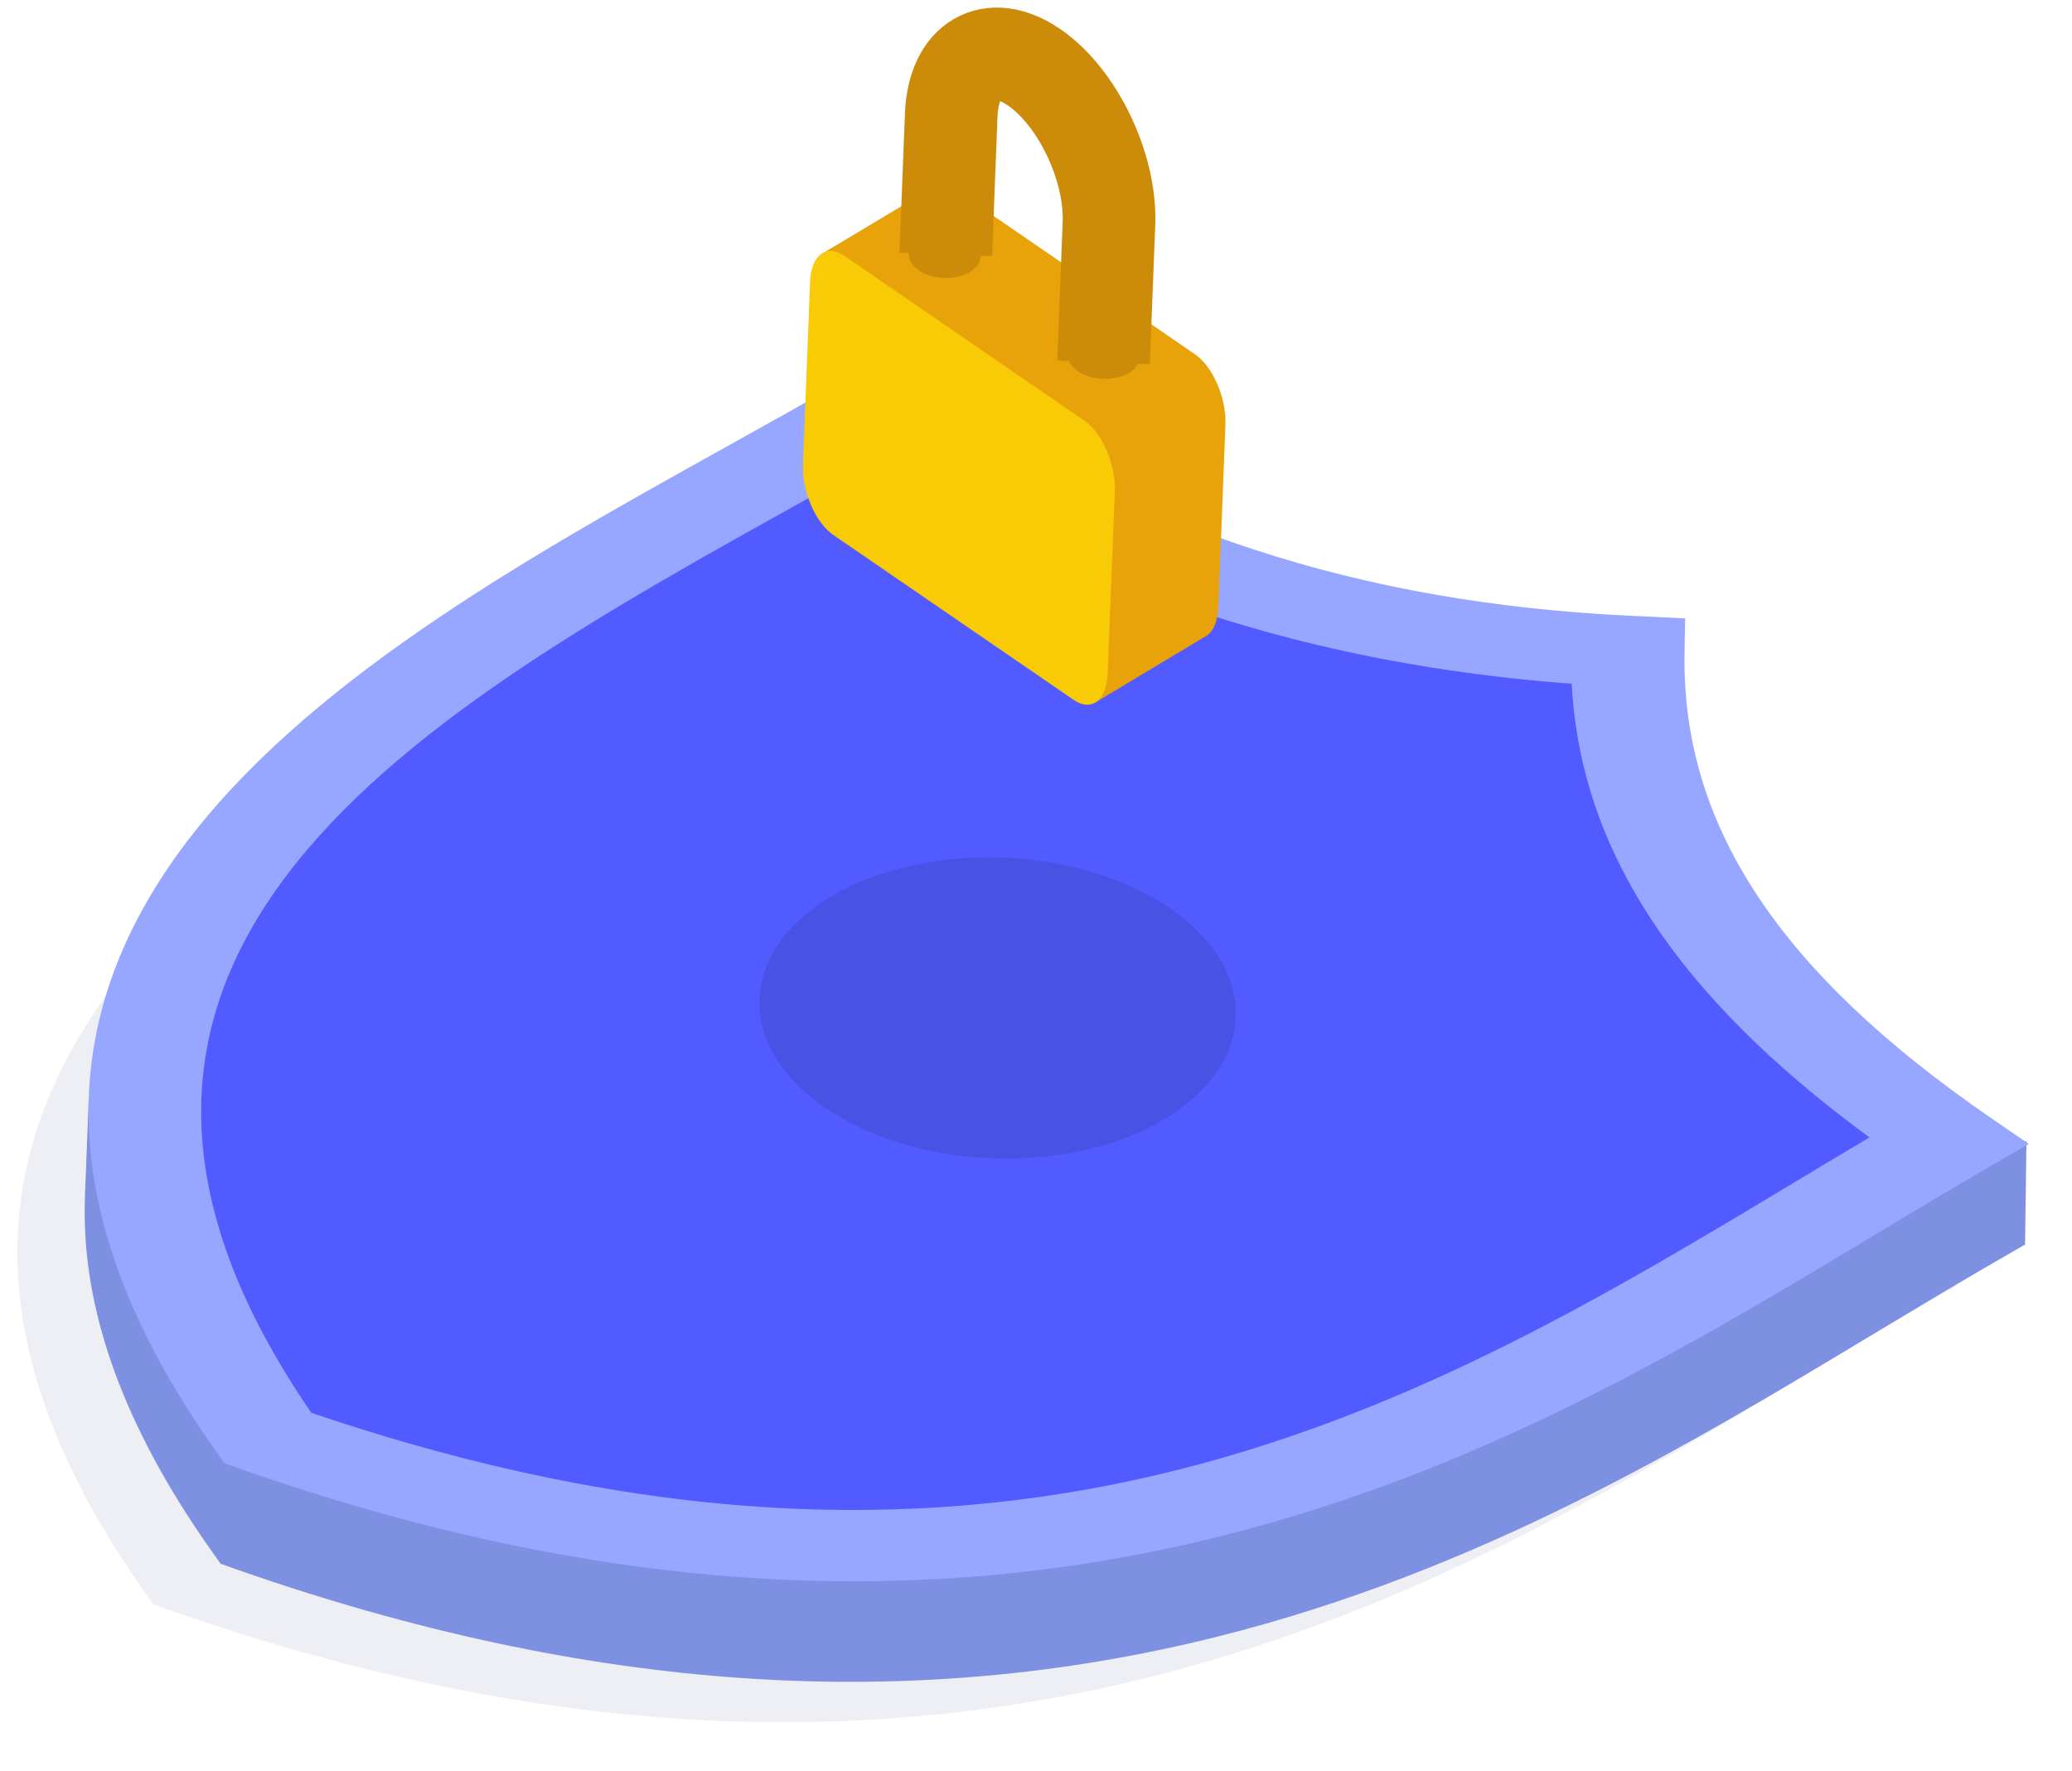 <svg width="234" height="200" viewBox="0 0 234 200" fill="none" xmlns="http://www.w3.org/2000/svg">
<path opacity="0.4" d="M17.318 181.189L16.399 179.89C-1.998 153.926 -2.801 131.016 13.94 109.855C28.196 91.841 52.653 78.245 74.235 66.249C78.786 63.718 83.053 61.329 87.166 58.97L91.797 56.246L96.21 59.321C120.056 75.698 145.422 84.006 176.051 85.47L182.271 85.762L182.205 89.693C181.885 109.06 192.839 125.715 216.672 142.092L221.086 145.123L216.45 147.803C212.376 150.171 208.225 152.666 203.836 155.297C183.03 167.831 159.438 182.027 129.753 189.441C94.874 198.14 58.736 195.672 19.275 181.889L17.318 181.189ZM91.401 67.648C88.647 69.203 85.812 70.777 82.876 72.398C39.922 96.281 -8.688 123.319 27.115 175.479C106.497 202.511 153.409 174.245 194.83 149.323C197.683 147.634 200.401 145.99 203.117 144.397C181.295 128.388 170.499 111.921 169.495 93.163C139.905 90.927 114.833 82.732 91.408 67.648L91.401 67.648Z" fill="#D6D8E5"/>
<path d="M24.915 176.614L23.996 175.322C5.599 149.35 4.796 126.441 21.537 105.279C35.793 87.266 60.257 73.669 81.832 61.674C86.383 59.143 90.65 56.754 94.763 54.394L99.4 51.715L103.808 54.745C127.653 71.123 153.02 79.43 183.682 80.896L189.902 81.188L189.836 85.119C189.516 104.486 200.47 121.14 224.302 137.518L228.717 140.549L224.08 143.236C220.007 145.596 215.856 148.092 211.473 150.731C190.66 163.257 167.076 177.453 137.383 184.874C102.537 193.582 66.367 191.105 26.905 177.322L24.915 176.614ZM98.999 63.073C96.244 64.628 93.409 66.202 90.48 67.823C47.52 91.706 -1.084 118.744 34.719 170.904C114.094 197.935 161.007 169.67 202.428 144.747C205.261 143.05 207.992 141.4 210.682 139.805C188.866 123.797 178.064 107.33 177.06 88.572C147.502 86.351 122.43 78.157 99.005 63.073L98.999 63.073Z" fill="#7D90E2"/>
<path d="M24.915 176.613L25.355 165.271L171.875 125.068L228.857 128.904L228.697 140.548L152.119 175.197L104.761 186.214L40.154 178.083L24.915 176.613Z" fill="#7D90E2"/>
<path d="M9.608 134.807L10.021 124.154L14.913 132.168L9.608 134.807Z" fill="#7D90E2"/>
<path d="M220.085 128.855C195.134 111.708 183.502 94.244 183.845 73.586C151.169 72.028 124.568 63.222 99.617 46.083C56.626 70.952 -13.434 100.758 30.262 162.428C123.982 195.176 177.093 153.723 220.085 128.855Z" fill="#525BFF"/>
<path d="M25.354 165.271L24.436 163.973C6.039 138.008 5.235 115.099 21.976 93.937C36.233 75.924 60.697 62.327 82.272 50.324C86.823 47.801 91.089 45.411 95.203 43.045L99.839 40.365L104.247 43.396C128.093 59.781 153.459 68.088 184.088 69.545L190.308 69.844L190.242 73.775C189.922 93.142 200.878 109.753 224.708 126.174L229.123 129.205L224.487 131.885C220.413 134.253 216.262 136.741 211.879 139.38C191.067 151.906 167.482 166.11 137.789 173.523C102.944 182.224 66.773 179.754 27.311 165.964L25.354 165.271ZM99.438 51.73C96.683 53.286 93.849 54.86 90.919 56.481C47.959 80.356 -0.645 107.402 35.158 159.562C114.535 186.557 161.446 158.327 202.867 133.405C205.7 131.701 208.432 130.057 211.121 128.463C189.305 112.455 178.503 95.988 177.499 77.23C147.942 75.002 122.87 66.807 99.445 51.731L99.438 51.73Z" fill="#97A6FF"/>
<path opacity="0.1" d="M112 130.824C126.85 131.4 139.184 124.265 139.547 114.887C139.911 105.509 128.167 97.439 113.317 96.863C98.466 96.287 86.133 103.423 85.769 112.801C85.405 122.179 97.149 130.248 112 130.824Z" fill="black"/>
<path d="M133.742 71.548L106.625 52.917C104.615 51.532 103.081 47.981 103.197 44.981L103.998 24.326C104.115 21.326 105.837 20.043 107.848 21.391L134.964 40.022C136.975 41.406 138.509 44.957 138.393 47.958L137.592 68.612C137.475 71.613 135.752 72.925 133.742 71.548Z" fill="#E8A30A"/>
<path d="M123.596 79.399L136.328 71.757L129.526 52.788L117.592 58.655L123.596 79.399Z" fill="#E8A30A"/>
<path d="M93.134 28.477L105.696 20.959L107.798 45.965L93.134 28.477Z" fill="#E8A30A"/>
<path d="M121.254 79.047L94.104 60.415C92.094 59.038 90.566 55.487 90.682 52.487L91.484 31.817C91.6 28.817 93.316 27.534 95.328 28.882L122.476 47.522C124.48 48.898 126.015 52.449 125.898 55.45L125.097 76.105C124.981 79.105 123.257 80.424 121.254 79.047Z" fill="#F9CB07"/>
<path d="M106.814 28.725L107.423 13.034C107.67 6.664 111.858 4.243 116.778 7.591C121.698 10.968 125.485 18.874 125.239 25.237L124.63 40.928" stroke="#CC8B09" stroke-width="10.46" stroke-miterlimit="10"/>
<path d="M106.585 31.387C108.821 31.474 110.678 30.399 110.733 28.986C110.788 27.573 109.019 26.357 106.783 26.27C104.547 26.184 102.69 27.259 102.636 28.672C102.581 30.085 104.349 31.3 106.585 31.387Z" fill="#CC8B09"/>
<path d="M124.558 42.783C126.794 42.87 128.651 41.795 128.706 40.382C128.761 38.969 126.993 37.753 124.757 37.666C122.521 37.58 120.664 38.655 120.609 40.068C120.554 41.481 122.322 42.696 124.558 42.783Z" fill="#CC8B09"/>
</svg>
